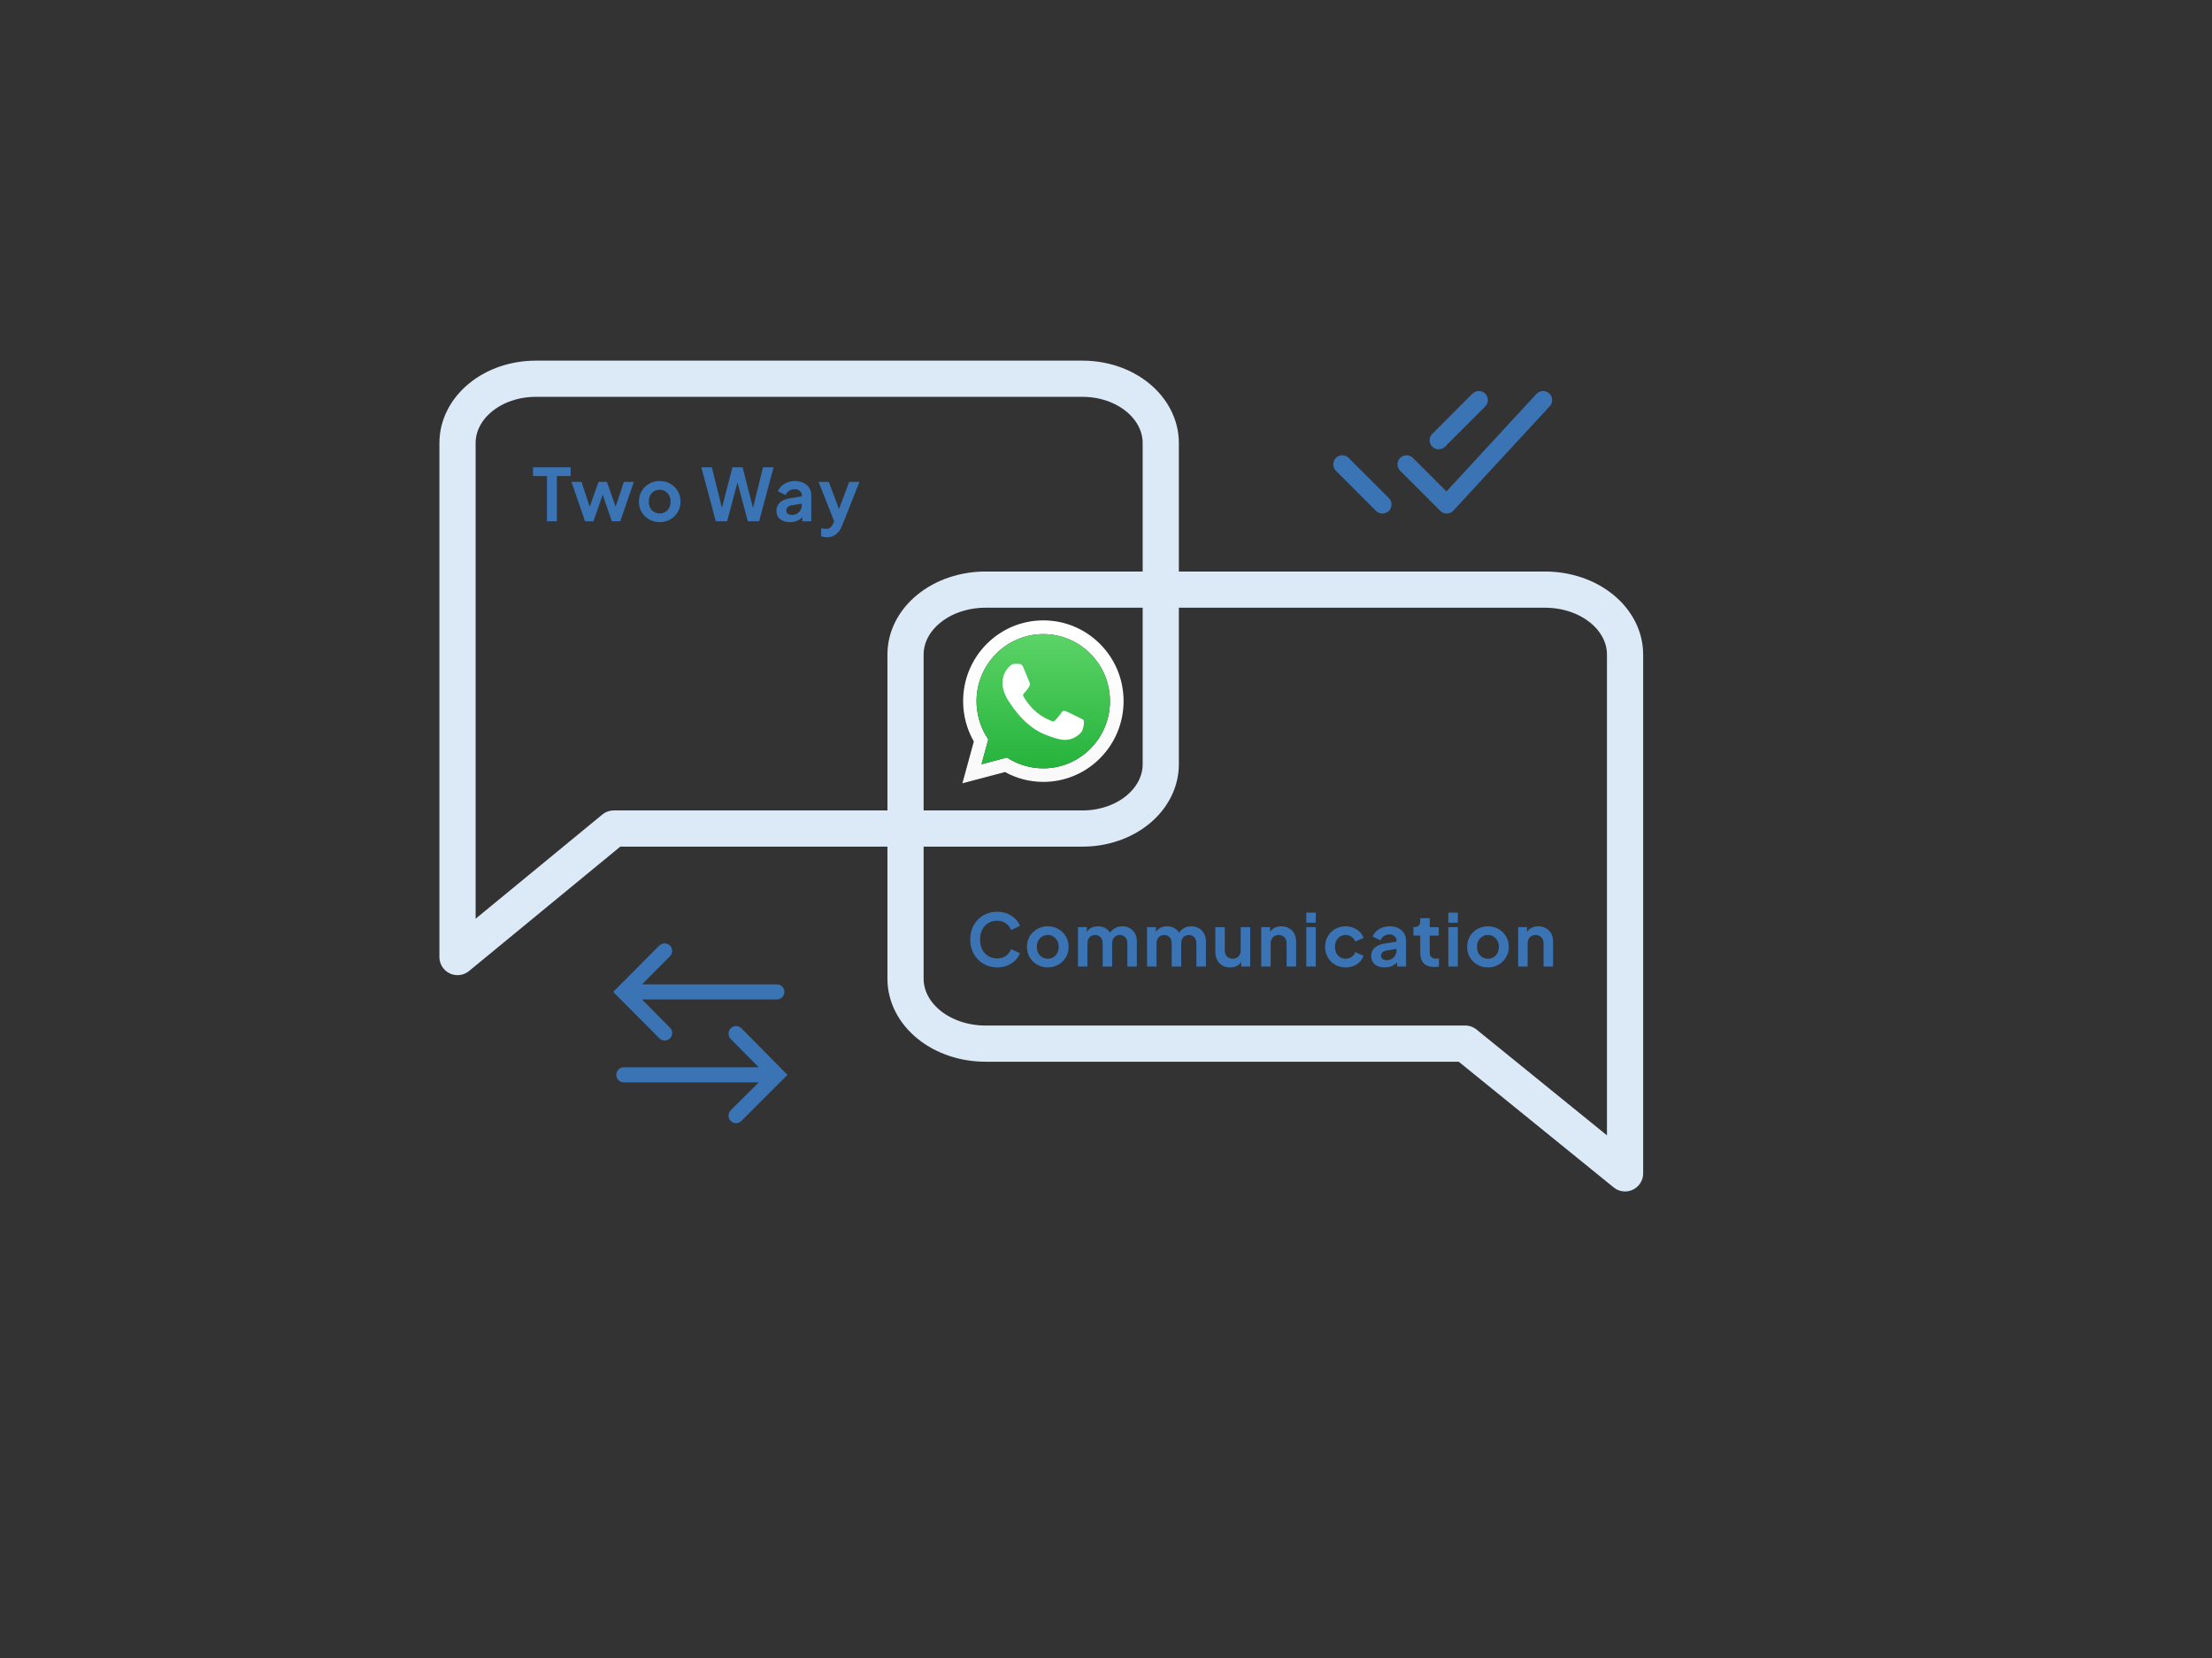 <svg width="611" height="458" viewBox="0 0 611 458" fill="none" xmlns="http://www.w3.org/2000/svg">
<rect x="0" y="0" width="611" height="458" fill="#333333" stroke="none"/>
<path d="M320.625 211.125C320.625 215.833 318.351 220.347 314.303 223.676C310.256 227.005 304.766 228.875 299.042 228.875H169.542L126.375 264.375V122.375C126.375 117.667 128.649 113.153 132.697 109.824C136.744 106.495 142.234 104.625 147.958 104.625H299.042C304.766 104.625 310.256 106.495 314.303 109.824C318.351 113.153 320.625 117.667 320.625 122.375V211.125Z" stroke="#DBEAF6" stroke-width="10" stroke-linecap="round" stroke-linejoin="round"/>
<g clip-path="url(#clip0_1746_24727)">
<path d="M204.812 284.063C204.423 283.667 203.892 283.443 203.337 283.439C202.783 283.436 202.249 283.652 201.854 284.042C201.459 284.431 201.235 284.962 201.231 285.517C201.227 286.071 201.444 286.605 201.833 287L209.583 294.833H172.312C171.76 294.833 171.23 295.053 170.839 295.444C170.448 295.834 170.229 296.364 170.229 296.917C170.229 297.469 170.448 297.999 170.839 298.39C171.23 298.781 171.76 299 172.312 299H209.583L201.833 306.708C201.64 306.903 201.488 307.133 201.384 307.386C201.28 307.64 201.227 307.911 201.228 308.184C201.229 308.458 201.284 308.729 201.389 308.982C201.495 309.234 201.649 309.463 201.844 309.656C202.038 309.849 202.268 310.002 202.521 310.106C202.775 310.21 203.046 310.263 203.32 310.262C203.593 310.261 203.864 310.206 204.117 310.1C204.369 309.994 204.599 309.84 204.792 309.646L217.521 296.917L204.812 284.063Z" fill="#3A74B5"/>
<path d="M183.583 287.438C183.997 287.44 184.402 287.319 184.747 287.09C185.092 286.862 185.361 286.535 185.52 286.153C185.678 285.771 185.72 285.35 185.638 284.944C185.557 284.539 185.356 284.166 185.063 283.875L177.333 276.083H214.583C215.136 276.083 215.666 275.864 216.057 275.473C216.447 275.083 216.667 274.553 216.667 274C216.667 273.448 216.447 272.918 216.057 272.527C215.666 272.136 215.136 271.917 214.583 271.917H177.333L185.063 264.146C185.255 263.952 185.408 263.721 185.512 263.468C185.616 263.215 185.669 262.944 185.668 262.67C185.667 262.396 185.612 262.125 185.506 261.873C185.401 261.62 185.246 261.391 185.052 261.198C184.858 261.005 184.628 260.852 184.374 260.749C184.121 260.645 183.85 260.592 183.576 260.593C183.023 260.595 182.494 260.816 182.104 261.208L169.375 274L182.104 286.792C182.295 286.992 182.525 287.153 182.779 287.264C183.033 287.375 183.306 287.434 183.583 287.438Z" fill="#3A74B5"/>
</g>
<path d="M250.125 270.375C250.125 275.127 252.452 279.684 256.593 283.044C260.734 286.404 266.351 288.292 272.208 288.292H404.708L448.875 324.125V180.792C448.875 176.04 446.548 171.483 442.407 168.123C438.266 164.763 432.649 162.875 426.792 162.875H272.208C266.351 162.875 260.734 164.763 256.593 168.123C252.452 171.483 250.125 176.04 250.125 180.792V270.375Z" stroke="#DBEAF6" stroke-width="10" stroke-linecap="round" stroke-linejoin="round"/>
<path fill-rule="evenodd" clip-rule="evenodd" d="M268.993 204.83L265.837 216.375L277.605 213.268C280.849 215.058 284.494 215.995 288.199 215.99C300.418 215.99 310.357 205.986 310.357 193.693C310.357 187.728 308.059 182.126 303.866 177.907C299.673 173.688 294.105 171.375 288.177 171.375C275.959 171.375 266.018 181.377 266.041 193.693C266.035 197.599 267.053 201.439 268.993 204.83ZM278.801 209.661L278.124 209.253L278.122 209.254L271.111 211.114L272.983 204.264L272.555 203.56C270.705 200.613 269.736 197.188 269.736 193.694C269.736 183.488 278.009 175.163 288.176 175.163C293.091 175.163 297.734 177.114 301.208 180.605C304.679 184.099 306.595 188.771 306.595 193.716C306.595 203.922 298.322 212.247 288.178 212.247C284.877 212.244 281.637 211.351 278.801 209.661Z" fill="url(#paint0_linear_1746_24727)"/>
<path d="M278.125 209.253L278.801 209.661C281.637 211.351 284.877 212.244 288.179 212.247C298.322 212.247 306.596 203.922 306.596 193.716C306.596 188.771 304.68 184.099 301.208 180.605C297.735 177.114 293.091 175.163 288.176 175.163C278.01 175.163 269.736 183.488 269.736 193.694C269.736 197.188 270.706 200.612 272.555 203.56L272.983 204.264L271.112 211.114L278.122 209.254L278.125 209.253Z" fill="url(#paint1_linear_1746_24727)"/>
<path fill-rule="evenodd" clip-rule="evenodd" d="M282.654 184.348C282.249 183.418 281.797 183.396 281.414 183.396C281.076 183.373 280.715 183.373 280.332 183.373C279.971 183.373 279.363 183.509 278.845 184.076C278.326 184.643 276.906 185.981 276.906 188.727C276.906 191.47 278.89 194.125 279.16 194.487C279.43 194.85 282.993 200.657 288.628 202.902C293.316 204.761 294.264 204.399 295.279 204.285C296.292 204.172 298.546 202.948 299.02 201.631C299.47 200.339 299.47 199.205 299.335 198.978C299.2 198.751 298.816 198.615 298.275 198.32C297.712 198.048 295.007 196.688 294.488 196.505C293.97 196.324 293.61 196.233 293.249 196.778C292.888 197.345 291.829 198.593 291.49 198.955C291.175 199.318 290.838 199.363 290.296 199.091C289.732 198.82 287.953 198.229 285.832 196.324C284.188 194.85 283.083 193.013 282.745 192.468C282.429 191.901 282.699 191.607 282.993 191.334C283.24 191.085 283.557 190.676 283.827 190.359C284.097 190.041 284.187 189.792 284.39 189.428C284.571 189.066 284.48 188.725 284.345 188.454C284.21 188.204 283.15 185.46 282.654 184.348Z" fill="white"/>
<path d="M151.08 144V131.5H147.22V129.1H157.62V131.5H153.82V144H151.08ZM161.599 144L157.859 133.12H160.619L163.359 141.38L162.399 141.36L165.319 133.12H167.639L170.539 141.36L169.579 141.38L172.319 133.12H175.079L171.339 144H168.999L166.039 135.38H166.919L163.919 144H161.599ZM182.24 144.24C181.173 144.24 180.2 143.993 179.32 143.5C178.453 143.007 177.76 142.333 177.24 141.48C176.733 140.627 176.48 139.653 176.48 138.56C176.48 137.467 176.733 136.493 177.24 135.64C177.76 134.787 178.453 134.113 179.32 133.62C180.187 133.127 181.16 132.88 182.24 132.88C183.307 132.88 184.273 133.127 185.14 133.62C186.007 134.113 186.693 134.787 187.2 135.64C187.72 136.48 187.98 137.453 187.98 138.56C187.98 139.653 187.72 140.627 187.2 141.48C186.68 142.333 185.987 143.007 185.12 143.5C184.253 143.993 183.293 144.24 182.24 144.24ZM182.24 141.84C182.827 141.84 183.34 141.7 183.78 141.42C184.233 141.14 184.587 140.753 184.84 140.26C185.107 139.753 185.24 139.187 185.24 138.56C185.24 137.92 185.107 137.36 184.84 136.88C184.587 136.387 184.233 136 183.78 135.72C183.34 135.427 182.827 135.28 182.24 135.28C181.64 135.28 181.113 135.427 180.66 135.72C180.207 136 179.847 136.387 179.58 136.88C179.327 137.36 179.2 137.92 179.2 138.56C179.2 139.187 179.327 139.753 179.58 140.26C179.847 140.753 180.207 141.14 180.66 141.42C181.113 141.7 181.64 141.84 182.24 141.84ZM197.722 144L193.722 129.1H196.642L199.782 141.8H199.022L202.302 129.1H205.122L208.382 141.8H207.622L210.762 129.1H213.682L209.682 144H206.562L203.262 131.64H204.142L200.842 144H197.722ZM218.211 144.24C217.451 144.24 216.791 144.113 216.231 143.86C215.671 143.607 215.238 143.247 214.931 142.78C214.625 142.3 214.471 141.747 214.471 141.12C214.471 140.52 214.605 139.987 214.871 139.52C215.138 139.04 215.551 138.64 216.111 138.32C216.671 138 217.378 137.773 218.231 137.64L221.791 137.06V139.06L218.731 139.58C218.211 139.673 217.825 139.84 217.571 140.08C217.318 140.32 217.191 140.633 217.191 141.02C217.191 141.393 217.331 141.693 217.611 141.92C217.905 142.133 218.265 142.24 218.691 142.24C219.238 142.24 219.718 142.127 220.131 141.9C220.558 141.66 220.885 141.333 221.111 140.92C221.351 140.507 221.471 140.053 221.471 139.56V136.76C221.471 136.293 221.285 135.907 220.911 135.6C220.551 135.28 220.071 135.12 219.471 135.12C218.911 135.12 218.411 135.273 217.971 135.58C217.545 135.873 217.231 136.267 217.031 136.76L214.891 135.72C215.105 135.147 215.438 134.653 215.891 134.24C216.358 133.813 216.905 133.48 217.531 133.24C218.158 133 218.838 132.88 219.571 132.88C220.465 132.88 221.251 133.047 221.931 133.38C222.611 133.7 223.138 134.153 223.511 134.74C223.898 135.313 224.091 135.987 224.091 136.76V144H221.611V142.14L222.171 142.1C221.891 142.567 221.558 142.96 221.171 143.28C220.785 143.587 220.345 143.827 219.851 144C219.358 144.16 218.811 144.24 218.211 144.24ZM228.433 148.42C228.14 148.42 227.853 148.393 227.573 148.34C227.293 148.3 227.04 148.227 226.813 148.12V145.92C226.986 145.96 227.193 146 227.433 146.04C227.686 146.08 227.92 146.1 228.133 146.1C228.733 146.1 229.166 145.96 229.433 145.68C229.713 145.4 229.96 145.033 230.173 144.58L230.893 142.9L230.853 145.1L226.113 133.12H228.933L232.253 141.96H231.253L234.553 133.12H237.393L232.653 145.1C232.373 145.807 232.033 146.407 231.633 146.9C231.233 147.393 230.766 147.767 230.233 148.02C229.713 148.287 229.113 148.42 228.433 148.42Z" fill="#3A74B5"/>
<path d="M275.44 267.24C274.373 267.24 273.387 267.047 272.48 266.66C271.587 266.273 270.8 265.733 270.12 265.04C269.453 264.347 268.933 263.533 268.56 262.6C268.187 261.667 268 260.647 268 259.54C268 258.433 268.18 257.413 268.54 256.48C268.913 255.533 269.433 254.72 270.1 254.04C270.78 253.347 271.573 252.813 272.48 252.44C273.387 252.053 274.373 251.86 275.44 251.86C276.507 251.86 277.46 252.04 278.3 252.4C279.153 252.76 279.873 253.24 280.46 253.84C281.047 254.427 281.467 255.073 281.72 255.78L279.28 256.92C279 256.173 278.527 255.56 277.86 255.08C277.193 254.587 276.387 254.34 275.44 254.34C274.507 254.34 273.68 254.56 272.96 255C272.253 255.44 271.7 256.047 271.3 256.82C270.913 257.593 270.72 258.5 270.72 259.54C270.72 260.58 270.913 261.493 271.3 262.28C271.7 263.053 272.253 263.66 272.96 264.1C273.68 264.54 274.507 264.76 275.44 264.76C276.387 264.76 277.193 264.52 277.86 264.04C278.527 263.547 279 262.927 279.28 262.18L281.72 263.32C281.467 264.027 281.047 264.68 280.46 265.28C279.873 265.867 279.153 266.34 278.3 266.7C277.46 267.06 276.507 267.24 275.44 267.24ZM289.433 267.24C288.366 267.24 287.393 266.993 286.513 266.5C285.646 266.007 284.953 265.333 284.433 264.48C283.926 263.627 283.673 262.653 283.673 261.56C283.673 260.467 283.926 259.493 284.433 258.64C284.953 257.787 285.646 257.113 286.513 256.62C287.38 256.127 288.353 255.88 289.433 255.88C290.5 255.88 291.466 256.127 292.333 256.62C293.2 257.113 293.886 257.787 294.393 258.64C294.913 259.48 295.173 260.453 295.173 261.56C295.173 262.653 294.913 263.627 294.393 264.48C293.873 265.333 293.18 266.007 292.313 266.5C291.446 266.993 290.486 267.24 289.433 267.24ZM289.433 264.84C290.02 264.84 290.533 264.7 290.973 264.42C291.426 264.14 291.78 263.753 292.033 263.26C292.3 262.753 292.433 262.187 292.433 261.56C292.433 260.92 292.3 260.36 292.033 259.88C291.78 259.387 291.426 259 290.973 258.72C290.533 258.427 290.02 258.28 289.433 258.28C288.833 258.28 288.306 258.427 287.853 258.72C287.4 259 287.04 259.387 286.773 259.88C286.52 260.36 286.393 260.92 286.393 261.56C286.393 262.187 286.52 262.753 286.773 263.26C287.04 263.753 287.4 264.14 287.853 264.42C288.306 264.7 288.833 264.84 289.433 264.84ZM297.76 267V256.12H300.22V258.64L299.94 258.22C300.14 257.433 300.54 256.847 301.14 256.46C301.74 256.073 302.447 255.88 303.26 255.88C304.153 255.88 304.94 256.113 305.62 256.58C306.3 257.047 306.74 257.66 306.94 258.42L306.2 258.48C306.533 257.613 307.033 256.967 307.7 256.54C308.367 256.1 309.133 255.88 310 255.88C310.773 255.88 311.46 256.053 312.06 256.4C312.673 256.747 313.153 257.233 313.5 257.86C313.847 258.473 314.02 259.187 314.02 260V267H311.4V260.62C311.4 260.14 311.313 259.727 311.14 259.38C310.967 259.033 310.727 258.767 310.42 258.58C310.113 258.38 309.74 258.28 309.3 258.28C308.887 258.28 308.52 258.38 308.2 258.58C307.88 258.767 307.633 259.033 307.46 259.38C307.287 259.727 307.2 260.14 307.2 260.62V267H304.58V260.62C304.58 260.14 304.493 259.727 304.32 259.38C304.147 259.033 303.9 258.767 303.58 258.58C303.273 258.38 302.907 258.28 302.48 258.28C302.067 258.28 301.7 258.38 301.38 258.58C301.06 258.767 300.813 259.033 300.64 259.38C300.467 259.727 300.38 260.14 300.38 260.62V267H297.76ZM316.836 267V256.12H319.296V258.64L319.016 258.22C319.216 257.433 319.616 256.847 320.216 256.46C320.816 256.073 321.523 255.88 322.336 255.88C323.23 255.88 324.016 256.113 324.696 256.58C325.376 257.047 325.816 257.66 326.016 258.42L325.276 258.48C325.61 257.613 326.11 256.967 326.776 256.54C327.443 256.1 328.21 255.88 329.076 255.88C329.85 255.88 330.536 256.053 331.136 256.4C331.75 256.747 332.23 257.233 332.576 257.86C332.923 258.473 333.096 259.187 333.096 260V267H330.476V260.62C330.476 260.14 330.39 259.727 330.216 259.38C330.043 259.033 329.803 258.767 329.496 258.58C329.19 258.38 328.816 258.28 328.376 258.28C327.963 258.28 327.596 258.38 327.276 258.58C326.956 258.767 326.71 259.033 326.536 259.38C326.363 259.727 326.276 260.14 326.276 260.62V267H323.656V260.62C323.656 260.14 323.57 259.727 323.396 259.38C323.223 259.033 322.976 258.767 322.656 258.58C322.35 258.38 321.983 258.28 321.556 258.28C321.143 258.28 320.776 258.38 320.456 258.58C320.136 258.767 319.89 259.033 319.716 259.38C319.543 259.727 319.456 260.14 319.456 260.62V267H316.836ZM339.793 267.24C338.953 267.24 338.22 267.053 337.593 266.68C336.98 266.307 336.506 265.787 336.173 265.12C335.853 264.453 335.693 263.673 335.693 262.78V256.12H338.313V262.56C338.313 263.013 338.4 263.413 338.573 263.76C338.76 264.093 339.02 264.36 339.353 264.56C339.7 264.747 340.086 264.84 340.513 264.84C340.94 264.84 341.32 264.747 341.653 264.56C341.986 264.36 342.246 264.087 342.433 263.74C342.62 263.393 342.713 262.98 342.713 262.5V256.12H345.333V267H342.853V264.86L343.073 265.24C342.82 265.907 342.4 266.407 341.813 266.74C341.24 267.073 340.566 267.24 339.793 267.24ZM348.368 267V256.12H350.828V258.26L350.628 257.88C350.882 257.227 351.295 256.733 351.868 256.4C352.455 256.053 353.135 255.88 353.908 255.88C354.708 255.88 355.415 256.053 356.028 256.4C356.655 256.747 357.142 257.233 357.488 257.86C357.835 258.473 358.008 259.187 358.008 260V267H355.388V260.62C355.388 260.14 355.295 259.727 355.108 259.38C354.922 259.033 354.662 258.767 354.328 258.58C354.008 258.38 353.628 258.28 353.188 258.28C352.762 258.28 352.382 258.38 352.048 258.58C351.715 258.767 351.455 259.033 351.268 259.38C351.082 259.727 350.988 260.14 350.988 260.62V267H348.368ZM360.824 267V256.12H363.444V267H360.824ZM360.824 254.9V252.1H363.444V254.9H360.824ZM371.703 267.24C370.623 267.24 369.65 266.993 368.783 266.5C367.93 265.993 367.256 265.313 366.763 264.46C366.27 263.593 366.023 262.62 366.023 261.54C366.023 260.46 366.27 259.493 366.763 258.64C367.256 257.787 367.93 257.113 368.783 256.62C369.65 256.127 370.623 255.88 371.703 255.88C372.476 255.88 373.196 256.02 373.863 256.3C374.53 256.567 375.103 256.94 375.583 257.42C376.076 257.887 376.43 258.447 376.643 259.1L374.343 260.1C374.143 259.553 373.803 259.113 373.323 258.78C372.856 258.447 372.316 258.28 371.703 258.28C371.13 258.28 370.616 258.42 370.163 258.7C369.723 258.98 369.376 259.367 369.123 259.86C368.87 260.353 368.743 260.92 368.743 261.56C368.743 262.2 368.87 262.767 369.123 263.26C369.376 263.753 369.723 264.14 370.163 264.42C370.616 264.7 371.13 264.84 371.703 264.84C372.33 264.84 372.876 264.673 373.343 264.34C373.81 264.007 374.143 263.56 374.343 263L376.643 264.04C376.43 264.653 376.083 265.207 375.603 265.7C375.123 266.18 374.55 266.56 373.883 266.84C373.216 267.107 372.49 267.24 371.703 267.24ZM382.492 267.24C381.732 267.24 381.072 267.113 380.512 266.86C379.952 266.607 379.519 266.247 379.212 265.78C378.905 265.3 378.752 264.747 378.752 264.12C378.752 263.52 378.885 262.987 379.152 262.52C379.419 262.04 379.832 261.64 380.392 261.32C380.952 261 381.659 260.773 382.512 260.64L386.072 260.06V262.06L383.012 262.58C382.492 262.673 382.105 262.84 381.852 263.08C381.599 263.32 381.472 263.633 381.472 264.02C381.472 264.393 381.612 264.693 381.892 264.92C382.185 265.133 382.545 265.24 382.972 265.24C383.519 265.24 383.999 265.127 384.412 264.9C384.839 264.66 385.165 264.333 385.392 263.92C385.632 263.507 385.752 263.053 385.752 262.56V259.76C385.752 259.293 385.565 258.907 385.192 258.6C384.832 258.28 384.352 258.12 383.752 258.12C383.192 258.12 382.692 258.273 382.252 258.58C381.825 258.873 381.512 259.267 381.312 259.76L379.172 258.72C379.385 258.147 379.719 257.653 380.172 257.24C380.639 256.813 381.185 256.48 381.812 256.24C382.439 256 383.119 255.88 383.852 255.88C384.745 255.88 385.532 256.047 386.212 256.38C386.892 256.7 387.419 257.153 387.792 257.74C388.179 258.313 388.372 258.987 388.372 259.76V267H385.892V265.14L386.452 265.1C386.172 265.567 385.839 265.96 385.452 266.28C385.065 266.587 384.625 266.827 384.132 267C383.639 267.16 383.092 267.24 382.492 267.24ZM396.158 267.12C394.931 267.12 393.978 266.787 393.298 266.12C392.631 265.44 392.298 264.487 392.298 263.26V258.46H390.418V256.12H390.618C391.151 256.12 391.565 255.98 391.858 255.7C392.151 255.42 392.298 255.013 392.298 254.48V253.64H394.918V256.12H397.418V258.46H394.918V263.12C394.918 263.48 394.978 263.787 395.098 264.04C395.231 264.293 395.431 264.487 395.698 264.62C395.978 264.753 396.331 264.82 396.758 264.82C396.851 264.82 396.958 264.813 397.078 264.8C397.211 264.787 397.338 264.773 397.458 264.76V267C397.271 267.027 397.058 267.053 396.818 267.08C396.578 267.107 396.358 267.12 396.158 267.12ZM400.06 267V256.12H402.68V267H400.06ZM400.06 254.9V252.1H402.68V254.9H400.06ZM411.019 267.24C409.952 267.24 408.979 266.993 408.099 266.5C407.232 266.007 406.539 265.333 406.019 264.48C405.512 263.627 405.259 262.653 405.259 261.56C405.259 260.467 405.512 259.493 406.019 258.64C406.539 257.787 407.232 257.113 408.099 256.62C408.966 256.127 409.939 255.88 411.019 255.88C412.086 255.88 413.052 256.127 413.919 256.62C414.786 257.113 415.472 257.787 415.979 258.64C416.499 259.48 416.759 260.453 416.759 261.56C416.759 262.653 416.499 263.627 415.979 264.48C415.459 265.333 414.766 266.007 413.899 266.5C413.032 266.993 412.072 267.24 411.019 267.24ZM411.019 264.84C411.606 264.84 412.119 264.7 412.559 264.42C413.012 264.14 413.366 263.753 413.619 263.26C413.886 262.753 414.019 262.187 414.019 261.56C414.019 260.92 413.886 260.36 413.619 259.88C413.366 259.387 413.012 259 412.559 258.72C412.119 258.427 411.606 258.28 411.019 258.28C410.419 258.28 409.892 258.427 409.439 258.72C408.986 259 408.626 259.387 408.359 259.88C408.106 260.36 407.979 260.92 407.979 261.56C407.979 262.187 408.106 262.753 408.359 263.26C408.626 263.753 408.986 264.14 409.439 264.42C409.892 264.7 410.419 264.84 411.019 264.84ZM419.346 267V256.12H421.806V258.26L421.606 257.88C421.859 257.227 422.272 256.733 422.846 256.4C423.432 256.053 424.112 255.88 424.886 255.88C425.686 255.88 426.392 256.053 427.006 256.4C427.632 256.747 428.119 257.233 428.466 257.86C428.812 258.473 428.986 259.187 428.986 260V267H426.366V260.62C426.366 260.14 426.272 259.727 426.086 259.38C425.899 259.033 425.639 258.767 425.306 258.58C424.986 258.38 424.606 258.28 424.166 258.28C423.739 258.28 423.359 258.38 423.026 258.58C422.692 258.767 422.432 259.033 422.246 259.38C422.059 259.727 421.966 260.14 421.966 260.62V267H419.346Z" fill="#3A74B5"/>
<path d="M370.766 128.266L381.859 139.359M397.391 121.609L408.484 110.516M388.516 128.266L399.609 139.359L426.234 110.516" stroke="#3A74B5" stroke-width="5" stroke-linecap="round" stroke-linejoin="round"/>
<defs>
<linearGradient id="paint0_linear_1746_24727" x1="288.094" y1="216.38" x2="288.094" y2="171.381" gradientUnits="userSpaceOnUse">
<stop stop-color="#F9F9F9"/>
<stop offset="1" stop-color="white"/>
</linearGradient>
<linearGradient id="paint1_linear_1746_24727" x1="288.093" y1="215.601" x2="288.093" y2="172.16" gradientUnits="userSpaceOnUse">
<stop stop-color="#20B038"/>
<stop offset="1" stop-color="#60D66A"/>
</linearGradient>
<clipPath id="clip0_1746_24727">
<rect width="75" height="75" fill="white" transform="translate(156 249)"/>
</clipPath>
</defs>
</svg>
